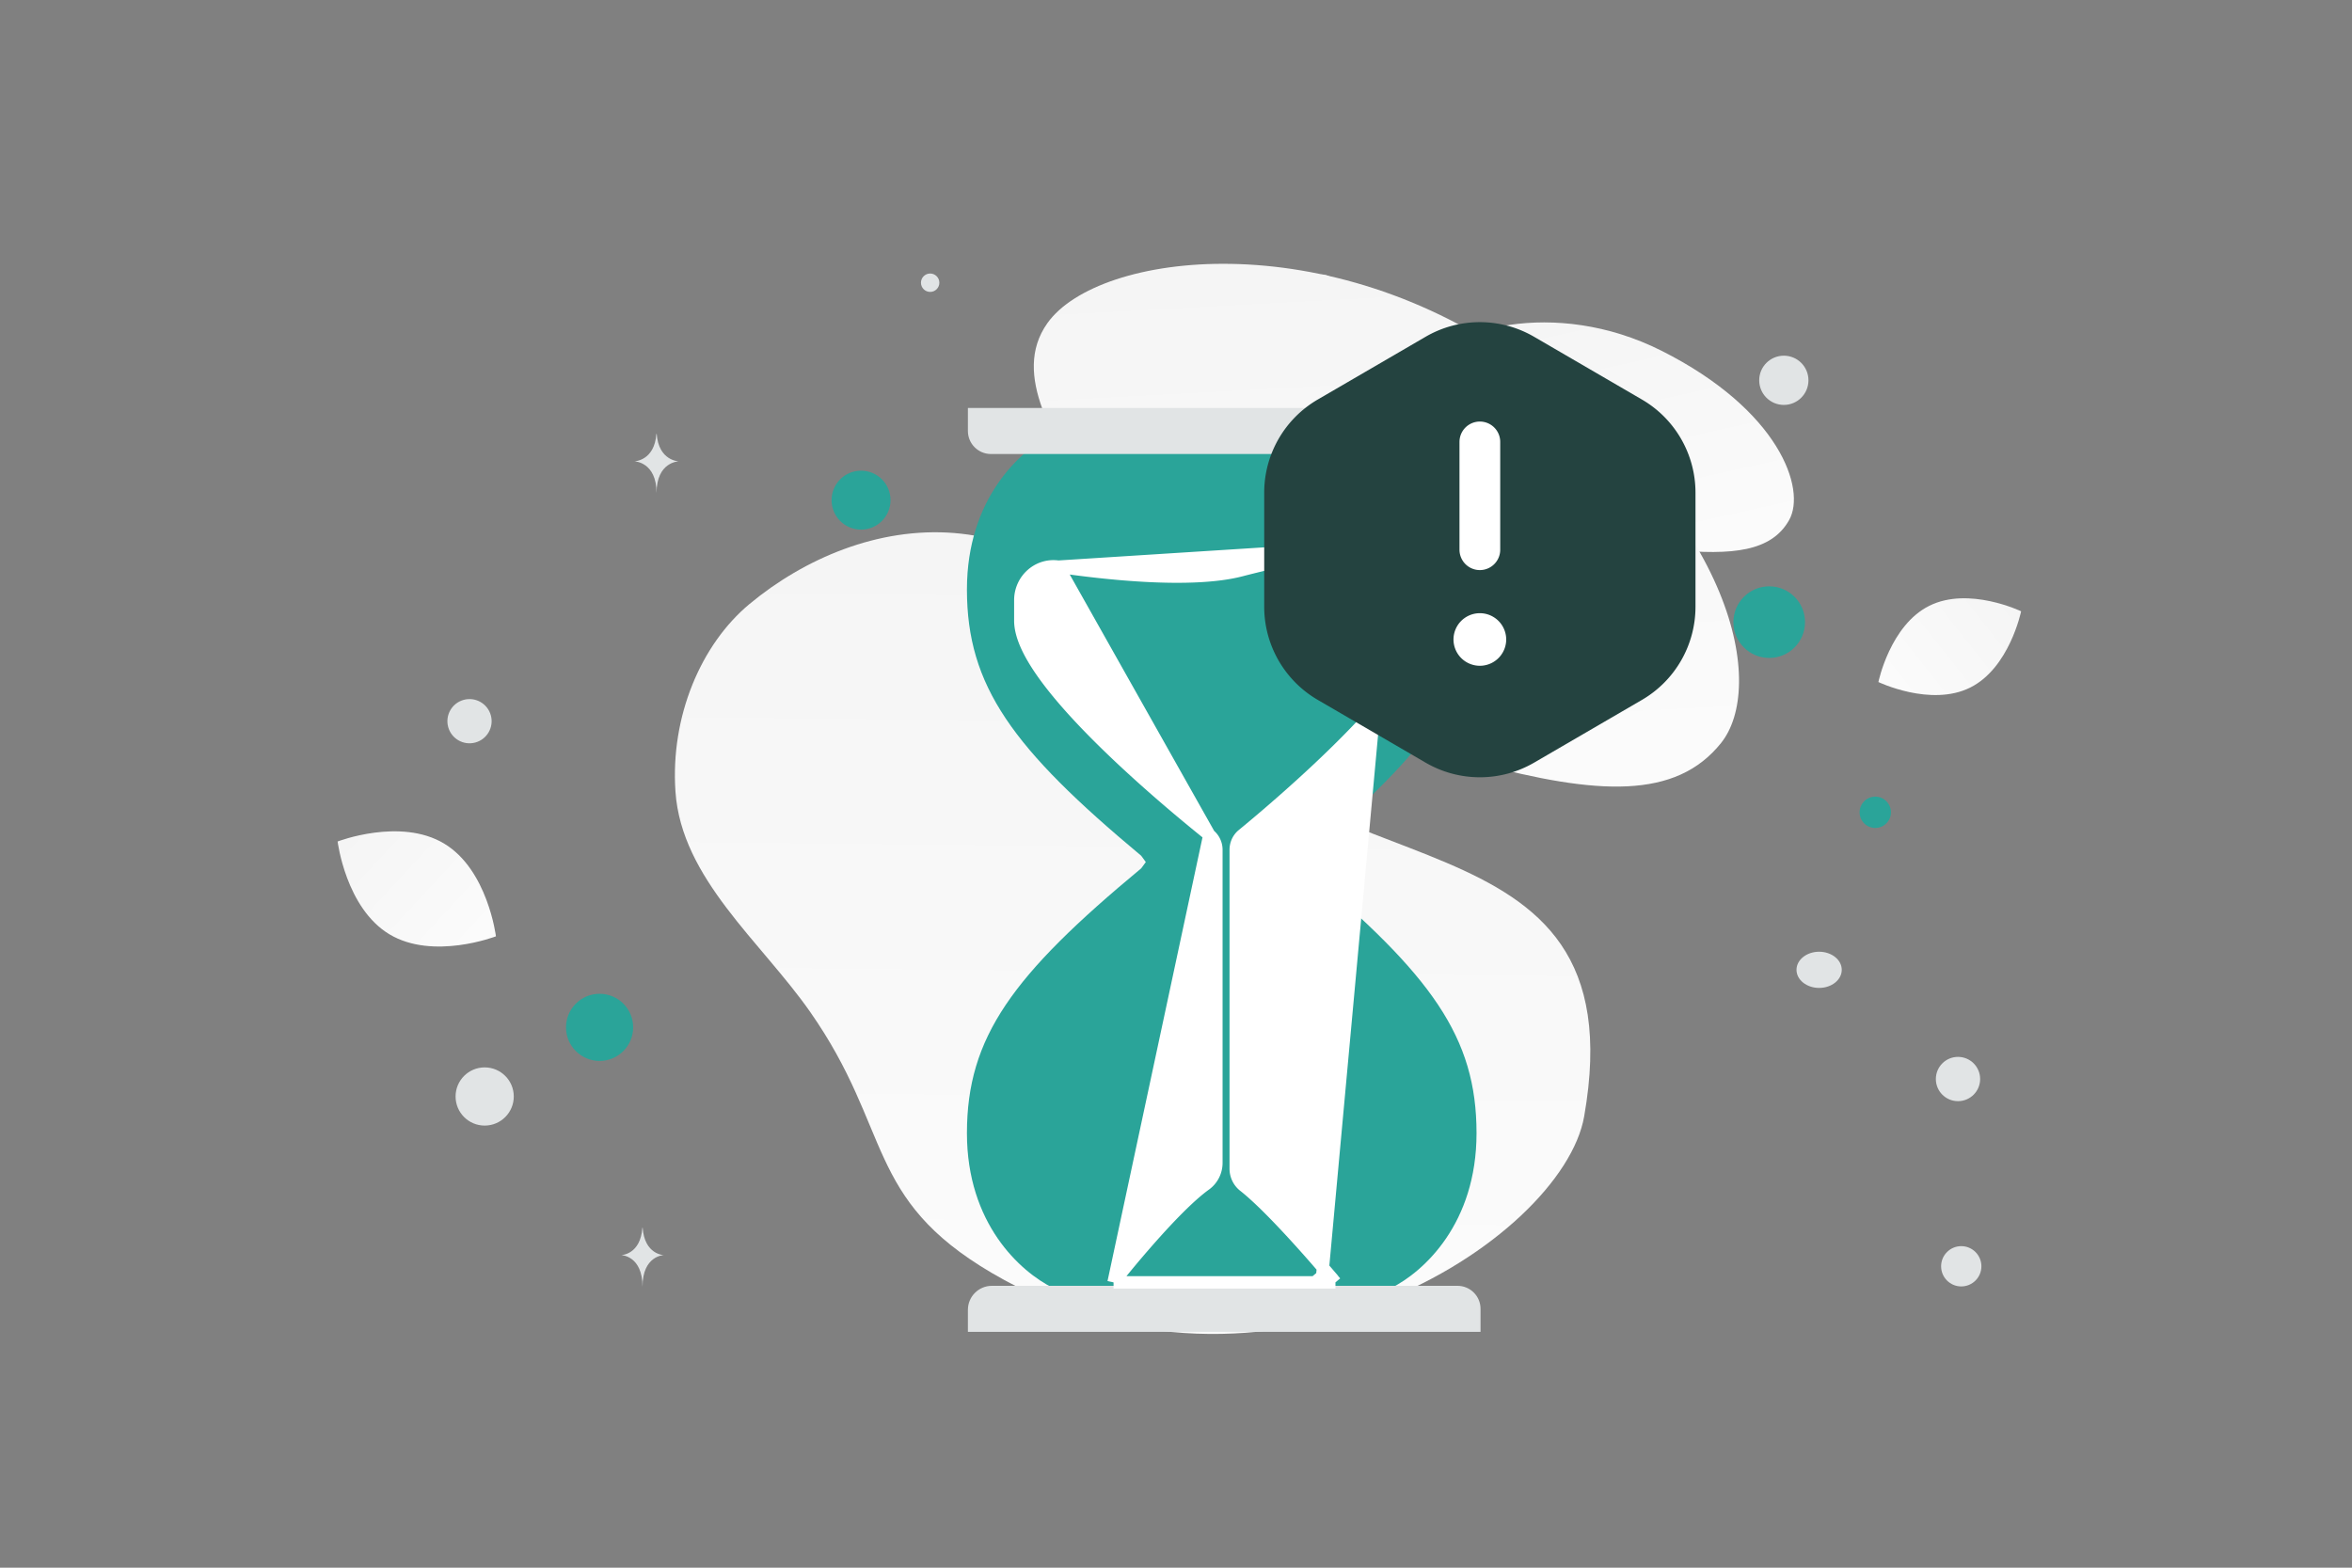 <svg width="900" height="600" viewBox="0 0 900 600" fill="none" xmlns="http://www.w3.org/2000/svg"><rect x="0" y="0" width="900" height="600" fill="#808080" stroke="none"/><path fill="transparent" d="M0 0h900v600H0z"/><path d="M684.634 199.01c-6.733 12.016-21.478 13.667-45.1 11.383-17.765-1.72-33.966-3.051-51.733-12.738-12.436-6.776-22.279-15.942-29.464-24.845-7.786-9.645-18.652-20.653-13.325-31.589 7.321-15.022 49.657-27.674 90.767-6.984 45.16 22.735 55.441 53.03 48.855 64.773z" fill="url(#a)"/><path d="M753.862 263.171c-15.075 7.478-35.084-2.138-35.084-2.138s4.446-21.736 19.53-29.204c15.076-7.479 35.077 2.127 35.077 2.127s-4.447 21.736-19.523 29.215z" fill="url(#b)"/><path d="M149.052 357.603c16.725 10.024 40.721.758 40.721.758s-3.138-25.515-19.873-35.528c-16.725-10.024-40.71-.769-40.71-.769s3.137 25.515 19.862 35.539z" fill="url(#c)"/><circle cx="676.994" cy="238.112" r="13.704" transform="rotate(180 676.994 238.112)" fill="#2aa499"/><circle cx="329.481" cy="191.421" r="11.281" transform="rotate(180 329.481 191.421)" fill="#2aa499"/><circle r="12.848" transform="matrix(-1 0 0 1 229.433 393.2)" fill="#2aa499"/><circle r="5.996" transform="matrix(-1 0 0 1 717.578 310.891)" fill="#2aa499"/><circle r="7.709" transform="matrix(-1 0 0 1 750.48 484.646)" fill="#E1E4E5"/><circle r="11.135" transform="matrix(-1 0 0 1 185.464 419.657)" fill="#E1E4E5"/><circle r="8.474" transform="matrix(-1 0 0 1 749.233 412.973)" fill="#E1E4E5"/><circle r="9.422" transform="matrix(-1 0 0 1 682.589 145.552)" fill="#E1E4E5"/><circle r="8.461" transform="scale(1 -1) rotate(-75 -90.028 -255.08)" fill="#E1E4E5"/><circle r="3.521" transform="matrix(-1 0 0 1 355.928 108.204)" fill="#E1E4E5"/><ellipse rx="8.658" ry="6.926" transform="matrix(-1 0 0 1 696.094 371.181)" fill="#E1E4E5"/><circle r="6.125" transform="scale(1 -1) rotate(-75 180.451 -385.17)" fill="#E1E4E5"/><path d="M251.166 166.055h.124c.73 10.348 8.426 10.507 8.426 10.507s-8.487.166-8.487 12.123c0-11.957-8.486-12.123-8.486-12.123s7.693-.159 8.423-10.507zM245.8 469.894h.118c.701 10.318 8.09 10.476 8.09 10.476s-8.148.166-8.148 12.087c0-11.921-8.147-12.087-8.147-12.087s7.385-.158 8.087-10.476z" fill="#E1E4E5"/><path d="M658.557 284.385c-17.319 21.6-47.102 20.002-93.186 7.669-34.658-9.281-66.342-17.274-98.371-42.352-22.419-17.543-38.909-38.971-50.213-58.999-12.251-21.697-30.161-47.113-15.985-67.037 19.48-27.368 107.607-38.467 182.286 16.142 82.032 60.001 92.409 123.468 75.469 144.577z" fill="url(#d)"/><path d="M606.188 427.283c-8.344 47.424-122.039 121.372-226.703 59.894-48.678-28.594-37.908-54.772-69.484-99.911-18.822-26.904-49.247-51.012-51.533-84.291-1.98-28.726 9.756-56.38 28.352-71.82 41.822-34.722 113.179-48.57 161.435 32.669 48.255 81.239 179.438 41.147 157.933 163.459z" fill="url(#e)"/><path d="M468 166v187h-19.716c0-8.337-7.732-20.456-11.598-25.474C387.396 286.421 370 262.562 370 225.632c0-34.737 20.296-53.264 33.053-59.632H468zm0 0v187h19.515c0-8.337 7.653-20.456 11.479-25.474C547.781 286.421 565 262.562 565 225.632c0-34.737-20.089-53.264-32.716-59.632H468z" fill="#2aa499"/><path d="M468 493V307h-19.716c0 8.292-7.732 20.347-11.598 25.337C387.396 373.223 370 396.954 370 433.687c0 34.551 20.296 52.979 33.053 59.313H468zm0 0V307h19.515c0 8.292 7.653 20.347 11.479 25.337C547.781 373.223 565 396.954 565 433.687c0 34.551-20.089 52.979-32.716 59.313H468z" fill="#2aa499"/><path d="M566.535 509.742H370.369v-8.433c0-5.074 4.118-9.19 9.201-9.19h178.143c4.872 0 8.822 3.945 8.822 8.811v8.812z" fill="#E1E4E5"/><path d="M404.932 216.876c8.839 1.3 21.589 2.889 34.531 3.529 12.999.643 25.962.313 35.335-2.112 28.565-7.392 46.338-9.323 56.802-9.486l-126.668 8.069zm0 0c-7.726-1.136-14.513 5.005-14.513 12.835v7.818c0 3.178 1.032 6.623 2.681 10.144 1.66 3.544 4.017 7.314 6.836 11.184 5.638 7.739 13.269 16.068 21.306 24.035 16.084 15.945 34.023 30.664 41.517 36.663m-57.827-102.679 57.827 102.679m0 0c1.693 1.355 2.7 3.451 2.7 5.693v119.809c0 3.332-1.601 6.425-4.248 8.326-6.119 4.393-14.168 12.869-20.572 20.08a404.842 404.842 0 0 0-10.561 12.398l-.655.806-.171.212-.044.055-.012.014-.003.004-.001.001 1.845 1.481-1.845-1.48-3.084 3.845m36.651-171.244-36.651 171.244m0 0h4.929m-4.929 0h4.929m74.894-2.365 1.808-1.525v-.001l-.003-.004-.012-.013-.045-.053-.172-.204-.662-.778a525.393 525.393 0 0 0-10.616-12.035c-6.419-7.051-14.381-15.361-20.194-19.923l-.001-.001c-1.996-1.564-3.186-4-3.186-6.603V325.215c0-2.235.99-4.33 2.665-5.705h.001c7.346-6.036 24.902-20.818 40.639-36.813 7.864-7.993 15.329-16.345 20.844-24.098 2.758-3.878 5.062-7.653 6.685-11.198 1.612-3.523 2.618-6.962 2.618-10.127v-13.678c0-8.201-6.558-14.916-14.7-14.789l-25.669 279.627zm0 0 1.809-1.525m-1.809 1.525 1.809-1.525m-76.703 3.89h79.981m-79.981 0h79.981m0 0-3.278-3.89m3.278 3.89-3.278-3.89" fill="#fff" stroke="#fff" stroke-width="4.73"/><path d="M557.384 173.766H379.192c-4.872 0-8.823-3.946-8.823-8.812v-8.811h196.166v8.483c0 5.05-4.094 9.14-9.151 9.14z" fill="#E1E4E5"/><path fill-rule="evenodd" clip-rule="evenodd" d="M483.753 232.221v-43.66a41.266 41.266 0 0 1 20.501-35.656l41.258-24.012a41.272 41.272 0 0 1 41.506 0l41.258 24.012a41.255 41.255 0 0 1 20.509 35.656v43.66a41.267 41.267 0 0 1-20.5 35.657l-41.258 24.012a41.272 41.272 0 0 1-41.506 0l-41.258-24.012a41.257 41.257 0 0 1-20.51-35.657z" fill="#244340"/><path d="M566.269 210.391v-41.258m-.009 73.348a2.28 2.28 0 0 0-2.283 2.292 2.293 2.293 0 0 0 4.585 0 2.295 2.295 0 0 0-2.302-2.292" stroke="#fff" stroke-width="15.588" stroke-linecap="round" stroke-linejoin="round"/><defs><linearGradient id="a" x1="639.279" y1="276.881" x2="579.271" y2="7.23" gradientUnits="userSpaceOnUse"><stop stop-color="#fff"/><stop offset="1" stop-color="#EEE"/></linearGradient><linearGradient id="b" x1="695.97" y1="286.497" x2="820.315" y2="188.14" gradientUnits="userSpaceOnUse"><stop stop-color="#fff"/><stop offset="1" stop-color="#EEE"/></linearGradient><linearGradient id="c" x1="213.774" y1="389.87" x2="79.198" y2="264.831" gradientUnits="userSpaceOnUse"><stop stop-color="#fff"/><stop offset="1" stop-color="#EEE"/></linearGradient><linearGradient id="d" x1="542.897" y1="423.806" x2="513.006" y2="-130.698" gradientUnits="userSpaceOnUse"><stop stop-color="#fff"/><stop offset="1" stop-color="#EEE"/></linearGradient><linearGradient id="e" x1="431.505" y1="682.572" x2="439.831" y2="-129.955" gradientUnits="userSpaceOnUse"><stop stop-color="#fff"/><stop offset="1" stop-color="#EEE"/></linearGradient></defs></svg>